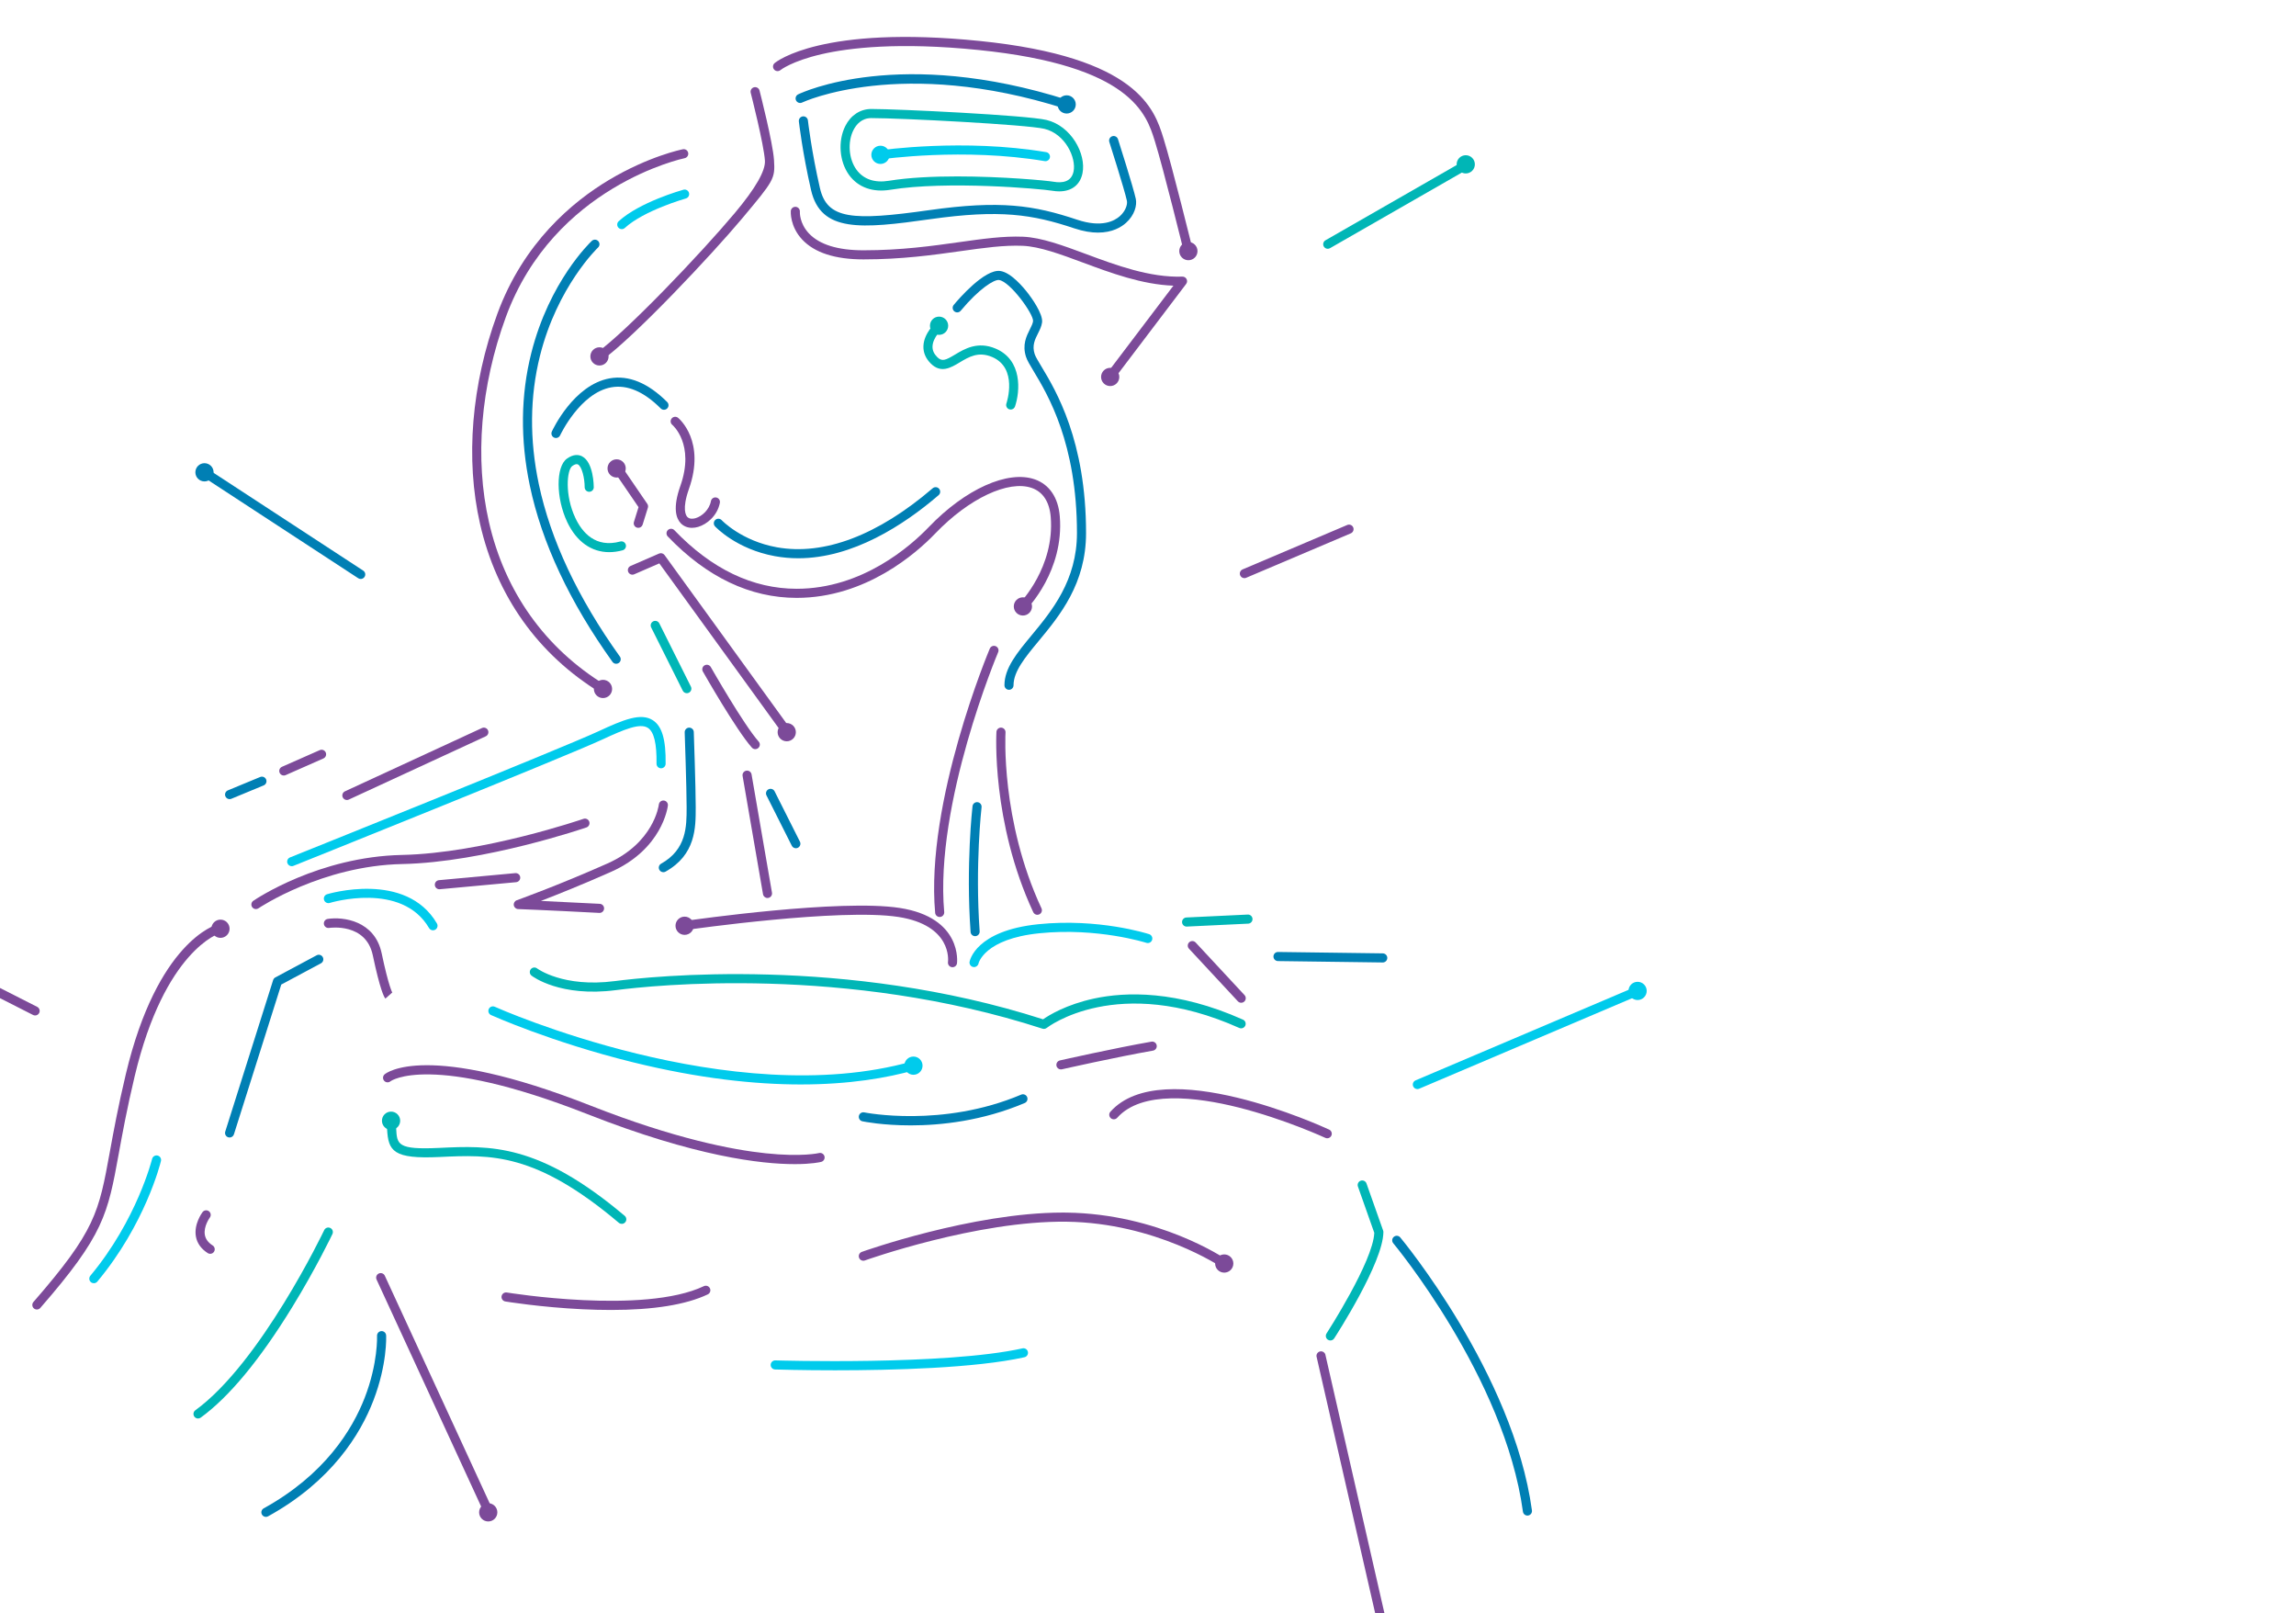 <?xml version="1.0" encoding="UTF-8"?><svg id="Layer_1" xmlns="http://www.w3.org/2000/svg" width="773" height="543" viewBox="0 0 773 543"><defs><style>.cls-1{fill:#00b6b6;}.cls-2{fill:#00cbec;}.cls-3{fill:#007fb4;}.cls-4{fill:#7c4a99;}</style></defs><path class="cls-4" d="M400.095,86.06c-.688,0-1.314-.468-1.486-1.167-.069-.281-6.934-28.191-9.767-37.256l-.099-.317c-2.753-8.833-7.879-25.275-59.266-30.488-26.879-2.727-43.598-.738-52.891,1.41-10.042,2.322-13.789,5.32-13.826,5.35-.651,.533-1.617,.444-2.153-.205-.538-.648-.455-1.606,.19-2.147,.627-.527,15.96-12.834,68.989-7.455,53.399,5.417,58.917,23.116,61.881,32.625l.098,.315c2.862,9.156,9.535,36.288,9.818,37.439,.202,.821-.301,1.651-1.122,1.853-.123,.03-.246,.044-.367,.044Z"/><path class="cls-3" d="M359.113,36.682c-.154,0-.311-.023-.465-.073-55.324-17.609-88.27-2.252-88.596-2.095-.763,.368-1.677,.048-2.045-.714-.368-.761-.05-1.676,.711-2.044,1.374-.665,34.276-16.078,90.859,1.933,.806,.257,1.252,1.118,.996,1.924-.208,.652-.811,1.068-1.459,1.068Z"/><path class="cls-3" d="M369.673,78.298c-2.248,0-4.893-.4-7.977-1.43-14.175-4.731-25.039-6.401-48.437-3.097-23.471,3.315-36.911,4.494-40.2-9.795-2.903-12.61-4.091-23.003-4.103-23.107-.095-.841,.51-1.599,1.351-1.694,.833-.096,1.598,.509,1.693,1.351,.011,.102,1.183,10.333,4.044,22.762,2.43,10.557,10.885,11.107,36.786,7.448,24.005-3.39,35.196-1.662,49.834,3.224,8.256,2.755,12.556,.417,14.386-1.222,1.883-1.688,2.612-3.922,2.343-5.168-.829-3.831-5.866-19.63-5.917-19.789-.257-.806,.188-1.668,.993-1.925,.801-.256,1.667,.187,1.925,.994,.209,.655,5.133,16.099,5.994,20.073,.464,2.146-.375,5.481-3.293,8.097-1.587,1.422-4.585,3.276-9.423,3.276Z"/><path class="cls-1" d="M356.617,64.418c-.732,0-1.503-.067-2.311-.204-3.955-.67-35.476-3.44-54.566-.334-5.903,.962-10.826-.797-13.86-4.947-3.308-4.526-3.842-11.488-1.27-16.553,1.837-3.619,5.025-5.694,8.746-5.694,9.064,0,52.375,2.114,58.97,3.697,8.334,2,13.444,11.45,12.117,17.942-.8,3.915-3.661,6.093-7.826,6.093Zm-34.374-5.033c15.273,0,29.939,1.362,32.575,1.808,2.605,.442,5.872,.197,6.623-3.482,.941-4.602-2.773-12.655-9.83-14.349-5.907-1.418-48.176-3.612-58.255-3.612-3.285,0-5.084,2.184-6.014,4.017-2.045,4.027-1.61,9.77,1.012,13.358,2.351,3.217,6.118,4.509,10.894,3.731,6.715-1.092,14.94-1.471,22.994-1.471Z"/><path class="cls-2" d="M351.971,54.256c-.085,0-.17-.007-.256-.022-27.202-4.584-54.791-.642-55.067-.602-.845,.123-1.615-.457-1.738-1.294-.123-.837,.456-1.615,1.293-1.738,.281-.04,28.332-4.053,56.02,.612,.835,.141,1.397,.931,1.257,1.765-.126,.748-.775,1.278-1.509,1.278Z"/><path class="cls-4" d="M373.884,128.153c-.322,0-.647-.101-.924-.311-.675-.511-.806-1.472-.295-2.146l22.384-29.531c-10.58-.387-21.057-4.282-30.401-7.755-7.522-2.796-14.626-5.436-20.355-5.67-6.295-.257-13.066,.695-20.905,1.797-9.255,1.301-19.744,2.775-32.693,2.775-9.547,0-16.491-2.253-20.637-6.697-4.128-4.424-3.837-9.368-3.823-9.576,.058-.843,.784-1.48,1.634-1.422,.842,.058,1.478,.786,1.423,1.627-.011,.192-.167,3.923,3.058,7.336,3.554,3.762,9.726,5.669,18.346,5.669,12.734,0,23.111-1.458,32.266-2.745,7.986-1.122,14.888-2.09,21.455-1.824,6.216,.254,13.542,2.977,21.298,5.86,9.999,3.717,21.344,7.934,32.361,7.573,.583-.017,1.139,.303,1.41,.828,.272,.524,.217,1.158-.14,1.629l-24.24,31.979c-.301,.398-.759,.607-1.222,.607Z"/><path class="cls-4" d="M201.829,121.5c-.476,0-.945-.221-1.245-.636-.494-.687-.339-1.644,.348-2.139,10.16-7.317,35.197-33.582,46.474-47.041q10.457-12.482,10.122-17.625c-.361-5.54-4.737-22.643-4.781-22.815-.21-.819,.283-1.654,1.103-1.865,.821-.209,1.654,.284,1.865,1.103,.183,.714,4.491,17.555,4.871,23.377,.414,6.369-.008,6.873-10.832,19.791-9.928,11.85-35.97,39.593-47.032,47.56-.271,.195-.584,.289-.894,.289Z"/><path class="cls-4" d="M203.011,233.442c-.272,0-.547-.073-.797-.225-21.005-12.832-35.044-32.502-40.6-56.884-4.966-21.791-2.901-46.888,5.813-70.667,8.771-23.933,25.272-37.724,37.571-45.08,13.32-7.967,24.427-10.25,24.893-10.343,.832-.168,1.636,.371,1.802,1.2,.167,.829-.371,1.637-1.2,1.803-.438,.088-44.013,9.333-60.19,53.474-8.514,23.231-10.539,47.711-5.703,68.933,5.368,23.557,18.927,42.559,39.211,54.951,.722,.441,.949,1.384,.509,2.106-.289,.473-.793,.734-1.309,.734Z"/><path class="cls-2" d="M209.333,77.129c-.415,0-.829-.168-1.13-.497-.572-.624-.529-1.593,.095-2.164,7.016-6.424,21.181-10.439,21.78-10.606,.813-.229,1.66,.247,1.888,1.062,.228,.815-.248,1.66-1.062,1.888-.14,.039-14.062,3.988-20.537,9.916-.294,.269-.664,.402-1.034,.402Z"/><path class="cls-3" d="M207.453,223.437c-.477,0-.948-.222-1.247-.64-14.429-20.143-23.793-40.108-27.83-59.34-3.243-15.448-3.076-30.456,.494-44.607,6.09-24.139,19.797-37.216,20.377-37.761,.616-.579,1.585-.548,2.164,.068,.58,.616,.55,1.585-.066,2.165-.137,.129-13.71,13.117-19.547,36.445-3.424,13.684-3.558,28.212-.399,43.181,3.963,18.776,13.146,38.312,27.297,58.065,.493,.688,.334,1.644-.353,2.137-.271,.193-.582,.286-.891,.286Z"/><path class="cls-4" d="M344.397,205.661c-.391,0-.782-.149-1.081-.447-.6-.597-.601-1.567-.004-2.167,.179-.182,11.817-12.178,10.44-29.006-.415-5.07-2.604-8.45-6.331-9.774-7.849-2.789-21.231,3.503-32.541,15.3-6.251,6.52-23.312,21.683-46.647,21.684h-.01c-15.66-.003-30.261-6.958-43.401-20.673-.585-.611-.565-1.581,.046-2.166,.612-.584,1.581-.564,2.166,.046,12.539,13.088,26.397,19.726,41.188,19.729h.01c22.158,0,38.456-14.504,44.436-20.741,12.309-12.839,26.686-19.295,35.777-16.066,4.877,1.733,7.846,6.14,8.359,12.411,1.499,18.317-10.798,30.891-11.322,31.417-.299,.301-.693,.451-1.085,.451Z"/><path class="cls-3" d="M187.182,147.438c-.214,0-.432-.045-.639-.14-.768-.353-1.105-1.262-.752-2.03,.294-.641,7.341-15.724,19.46-17.903,6.415-1.153,12.928,1.525,19.368,7.958,.599,.598,.599,1.568,.002,2.167-.598,.598-1.569,.599-2.166,.001-5.687-5.681-11.291-8.07-16.652-7.112-10.542,1.889-17.162,16.026-17.227,16.168-.258,.561-.813,.892-1.393,.892Z"/><path class="cls-4" d="M232.984,177.674c-1.505,0-2.836-.534-3.809-1.563-1.515-1.601-2.766-5.072-.127-12.514,4.988-14.066-2.622-20.522-2.7-20.586-.654-.537-.75-1.502-.212-2.156,.538-.654,1.502-.75,2.156-.212,.385,.315,9.343,7.906,3.643,23.978-2.381,6.715-1.01,8.881-.534,9.384,.795,.841,2.082,.624,2.78,.419,2.147-.629,4.613-2.804,5.169-5.742,.157-.83,.954-1.38,1.79-1.22,.832,.157,1.378,.959,1.22,1.79-.822,4.34-4.37,7.247-7.317,8.111-.709,.208-1.4,.31-2.058,.31Z"/><path class="cls-3" d="M268.739,187.918c-2.616,0-5.254-.226-7.907-.714-12.865-2.364-19.81-9.708-20.099-10.019-.576-.62-.541-1.589,.079-2.165,.619-.575,1.587-.54,2.163,.077h0c.065,.07,6.66,6.991,18.592,9.127,15.859,2.839,33.99-4.033,52.439-19.868,.641-.551,1.609-.478,2.16,.165,.551,.642,.477,1.609-.165,2.16-11.749,10.085-28.899,21.237-47.263,21.237Z"/><path class="cls-4" d="M214.894,177.675c-.151,0-.304-.022-.456-.07-.808-.251-1.259-1.11-1.008-1.917l1.547-4.976-8.321-12.168c-.477-.698-.298-1.651,.4-2.129,.701-.478,1.653-.298,2.13,.4l8.739,12.78c.264,.386,.337,.873,.198,1.319l-1.767,5.684c-.204,.656-.809,1.077-1.462,1.077Z"/><path class="cls-1" d="M205.112,185.862c-6.001,0-11.021-3.537-14.149-10.145-3.82-8.068-3.864-18.635-.089-21.333,2.287-1.635,4.029-1.33,5.088-.784,3.899,2.006,3.944,10.069,3.944,10.411,0,.846-.686,1.532-1.532,1.532s-1.532-.686-1.532-1.532c0-3.081-.937-6.995-2.281-7.686-.439-.224-1.078-.039-1.906,.552-1.8,1.286-2.599,9.768,1.076,17.53,2.287,4.833,6.769,10.121,15.084,7.874,.824-.221,1.658,.264,1.878,1.079,.221,.817-.263,1.658-1.079,1.878-1.549,.418-3.055,.624-4.502,.625Z"/><path class="cls-4" d="M264.584,247.365c-.475,0-.943-.22-1.242-.633l-41.364-57.093-8.452,3.677c-.776,.337-1.679-.018-2.016-.794-.337-.776,.018-1.679,.794-2.016l9.582-4.168c.659-.287,1.429-.077,1.851,.506l42.086,58.09c.497,.685,.344,1.643-.341,2.139-.272,.197-.586,.291-.898,.291Z"/><path class="cls-4" d="M254.279,252.168c-.421,0-.841-.173-1.144-.512-5.269-5.902-16.042-24.802-16.498-25.604-.418-.735-.162-1.671,.574-2.089,.738-.418,1.672-.161,2.089,.574,.11,.193,11.067,19.418,16.121,25.078,.563,.631,.509,1.6-.123,2.163-.292,.261-.657,.389-1.02,.389Z"/><path class="cls-1" d="M231.239,233.342c-.562,0-1.103-.31-1.372-.848l-10.634-21.288c-.379-.757-.071-1.677,.686-2.055,.758-.379,1.676-.071,2.055,.686l10.634,21.288c.379,.757,.071,1.677-.686,2.055-.22,.11-.453,.162-.683,.162Z"/><path class="cls-4" d="M258.393,302.276c-.732,0-1.379-.526-1.508-1.272l-6.875-39.815c-.144-.834,.415-1.626,1.249-1.77,.833-.147,1.625,.416,1.77,1.249l6.875,39.815c.144,.834-.415,1.626-1.249,1.77-.087,.015-.176,.023-.262,.023Z"/><path class="cls-3" d="M267.946,285.529c-.561,0-1.101-.309-1.37-.844l-8.525-16.941c-.381-.756-.076-1.677,.679-2.057,.758-.381,1.678-.075,2.057,.68l8.525,16.941c.381,.756,.076,1.677-.679,2.057-.221,.111-.456,.164-.687,.164Z"/><path class="cls-3" d="M223.332,293.591c-.536,0-1.057-.282-1.338-.783-.414-.738-.15-1.671,.588-2.085,8.591-4.814,8.588-12.578,8.584-18.816v-.359c0-6.334-.642-24.847-.649-25.033-.029-.846,.632-1.555,1.478-1.585,.846-.014,1.554,.632,1.584,1.478,.006,.187,.651,18.753,.651,25.14v.357c.004,6.668,.008,15.799-10.15,21.491-.237,.133-.494,.196-.747,.196Z"/><path class="cls-3" d="M77.298,268.998c-.601,0-1.172-.356-1.416-.947-.324-.782,.048-1.678,.83-2.001l10.885-4.504c.782-.325,1.678,.048,2.001,.83,.324,.782-.048,1.678-.83,2.001l-10.885,4.504c-.192,.079-.39,.117-.585,.117Z"/><path class="cls-4" d="M95.55,261.048c-.589,0-1.15-.341-1.403-.914-.341-.774,.009-1.678,.783-2.019l12.718-5.611c.777-.342,1.68,.009,2.02,.783,.341,.774-.009,1.678-.783,2.019l-12.718,5.611c-.201,.089-.411,.131-.618,.131Z"/><path class="cls-4" d="M116.783,269.29c-.579,0-1.132-.33-1.391-.89-.355-.768-.02-1.678,.748-2.033l46.114-21.299c.768-.353,1.678-.02,2.033,.749,.355,.768,.02,1.678-.748,2.033l-46.114,21.299c-.208,.096-.426,.141-.642,.141Z"/><path class="cls-2" d="M98.212,291.571c-.608,0-1.183-.364-1.423-.962-.315-.785,.067-1.677,.852-1.992,.909-.365,91.099-36.539,103.942-42.502,8.404-3.903,14.212-6.267,18.217-3.671,3.089,2.003,4.414,6.525,4.296,14.663-.012,.839-.696,1.51-1.531,1.51h-.023c-.846-.012-1.521-.708-1.509-1.554,.098-6.779-.851-10.72-2.9-12.049-2.67-1.734-8.012,.513-15.26,3.879-12.915,5.997-103.181,42.202-104.091,42.567-.187,.075-.38,.11-.569,.11Z"/><path class="cls-4" d="M86.159,306.007c-.489,0-.97-.234-1.267-.669-.476-.699-.297-1.651,.402-2.128,.888-.606,22.054-14.842,50.05-15.426,27.295-.569,60.758-12.036,61.093-12.151,.795-.277,1.67,.148,1.948,.947,.276,.8-.148,1.672-.948,1.948-.339,.117-34.248,11.74-62.03,12.319-27.054,.564-48.177,14.75-48.388,14.893-.264,.18-.565,.266-.862,.266Z"/><path class="cls-4" d="M201.85,307.297c-.028,0-.055-.001-.082-.002-18.323-.964-27.238-1.285-27.326-1.288-.735-.026-1.347-.57-1.459-1.297-.112-.726,.307-1.43,.999-1.677,.136-.049,13.789-4.932,30.528-12.373,15.533-6.905,17.242-19.329,17.307-19.854,.103-.838,.866-1.436,1.704-1.335,.839,.101,1.437,.859,1.338,1.698-.07,.595-1.913,14.649-19.104,22.291-9.495,4.221-18.005,7.625-23.653,9.802,4.529,.203,11.117,.516,19.828,.975,.845,.044,1.494,.765,1.449,1.61-.043,.818-.72,1.452-1.528,1.452Z"/><path class="cls-4" d="M147.925,299.334c-.783,0-1.45-.597-1.524-1.391-.078-.843,.541-1.589,1.385-1.667l25.694-2.372c.843-.073,1.588,.542,1.666,1.385,.078,.843-.541,1.589-1.385,1.667l-25.694,2.372c-.048,.004-.095,.006-.142,.006Z"/><path class="cls-2" d="M145.775,313.153c-.527,0-1.039-.272-1.324-.759-9.232-15.781-33.193-8.532-33.434-8.456-.807,.249-1.667-.199-1.918-1.007-.252-.808,.199-1.667,1.007-1.919,.263-.081,26.54-8.024,36.99,9.835,.427,.73,.181,1.668-.549,2.095-.243,.142-.509,.21-.772,.21Z"/><path class="cls-4" d="M129.747,336.137c-.459-.52-1.789-2.983-4.242-14.597-2.298-10.888-14.212-9.264-14.716-9.19-.836,.123-1.615-.454-1.74-1.29-.124-.836,.45-1.614,1.285-1.74,5.266-.798,15.849,.602,18.168,11.587,2.378,11.261,3.584,13.242,3.634,13.321-.057-.09-.092-.117-.092-.117l-2.298,2.026Z"/><path class="cls-3" d="M77.298,382.898c-.153,0-.309-.023-.462-.072-.807-.255-1.254-1.116-.999-1.922l16.127-51.01c.12-.381,.385-.7,.738-.889l13.903-7.441c.744-.401,1.674-.118,2.073,.628,.399,.746,.118,1.674-.628,2.073l-13.353,7.147-15.938,50.416c-.206,.653-.81,1.07-1.46,1.07Z"/><path class="cls-3" d="M339.702,232.192c-.846,0-1.532-.686-1.532-1.532,0-5.774,4.23-10.882,9.128-16.797,6.81-8.225,15.285-18.46,15.285-34.431,0-30.238-9.832-46.582-14.556-54.437-1.283-2.132-2.209-3.673-2.602-4.891-1.303-4.049,.144-6.939,1.306-9.26,.516-1.032,.962-1.922,1.071-2.718,.267-2.313-7.72-13.39-11.472-13.876-1.616-.205-6.655,2.868-12.886,10.353-.541,.65-1.507,.738-2.157,.198-.65-.541-.739-1.507-.198-2.157,1.687-2.028,10.375-12.11,15.633-11.432,3.637,.471,7.849,5.515,9.492,7.662,.842,1.101,5.023,6.741,4.622,9.668-.177,1.298-.782,2.506-1.367,3.674-1.054,2.104-2.049,4.092-1.129,6.951,.283,.881,1.177,2.368,2.31,4.25,4.867,8.091,14.994,24.928,14.994,56.016,0,17.075-8.866,27.782-15.989,36.385-4.52,5.459-8.424,10.173-8.424,14.844,0,.846-.686,1.532-1.532,1.532Z"/><path class="cls-1" d="M340.277,137.861c-.163,0-.328-.026-.491-.082-.801-.272-1.231-1.141-.96-1.942,.163-.486,3.907-11.982-4.826-15.674-4.609-1.948-7.811-.026-10.909,1.833-2.954,1.774-6.306,3.785-9.725,.364-1.711-1.711-2.545-3.676-2.476-5.839,.139-4.38,4.059-7.879,4.226-8.026,.635-.559,1.603-.497,2.162,.138,.559,.634,.497,1.601-.135,2.16-.046,.041-3.1,2.797-3.19,5.836-.038,1.297,.479,2.463,1.58,3.564,1.593,1.593,2.768,1.105,5.982-.825,3.222-1.934,7.634-4.584,13.678-2.029,9.089,3.842,8.249,14.421,6.536,19.479-.216,.638-.812,1.041-1.451,1.041Z"/><path class="cls-4" d="M316.362,308.667c-.785,0-1.453-.6-1.524-1.396-3.322-37.332,18.18-88.428,18.397-88.941,.331-.778,1.23-1.143,2.009-.81,.779,.331,1.141,1.23,.811,2.009-.215,.505-21.42,50.907-18.166,87.47,.075,.843-.547,1.587-1.39,1.662-.046,.004-.093,.006-.138,.006Z"/><path class="cls-4" d="M349.25,307.934c-.577,0-1.129-.328-1.39-.886-14.123-30.327-12.407-60.386-12.388-60.686,.054-.844,.781-1.49,1.625-1.432,.844,.053,1.486,.78,1.432,1.625-.019,.293-1.674,29.607,12.108,59.2,.357,.767,.025,1.678-.742,2.035-.209,.098-.429,.144-.646,.144Z"/><path class="cls-3" d="M328.292,315.125c-.797,0-1.47-.617-1.527-1.424-1.593-22.552,.634-42.136,.657-42.331,.097-.84,.86-1.444,1.698-1.345,.841,.098,1.443,.858,1.345,1.698-.022,.192-2.216,19.507-.644,41.761,.06,.844-.576,1.576-1.42,1.636-.037,.003-.073,.004-.109,.004Z"/><path class="cls-1" d="M351.451,346.344c-.159,0-.318-.025-.473-.075-66.254-21.496-131.278-14.582-143.637-12.977-18.697,2.429-27.992-4.577-28.378-4.876-.669-.518-.791-1.48-.274-2.149,.518-.668,1.478-.79,2.144-.278h0c.086,.065,8.785,6.515,26.113,4.264,12.428-1.613,77.611-8.545,144.23,12.86,1.91-1.335,7.757-4.977,17.245-7.009,10.53-2.256,27.764-2.851,50.057,7.119,.773,.345,1.118,1.251,.773,2.024-.346,.773-1.251,1.118-2.024,.773-41.099-18.378-64.589-.198-64.821-.012-.275,.22-.614,.335-.957,.335Z"/><path class="cls-4" d="M417.879,337.54c-.411,0-.82-.164-1.122-.489l-16.459-17.705c-.576-.62-.541-1.589,.079-2.165,.619-.575,1.588-.541,2.165,.079l16.459,17.705c.576,.62,.541,1.589-.079,2.165-.295,.274-.669,.41-1.043,.41Z"/><path class="cls-4" d="M320.681,325.579c-.071,0-.143-.005-.215-.015-.838-.117-1.422-.892-1.304-1.729,.064-.497,1.395-12.389-16.744-15.185-19.515-3.009-70.223,4.223-70.733,4.296-.836,.121-1.614-.461-1.735-1.298-.12-.838,.461-1.614,1.298-1.735,2.1-.303,51.672-7.371,71.636-4.292,21.213,3.271,19.333,18.485,19.311,18.638-.107,.766-.763,1.319-1.515,1.32Z"/><path class="cls-2" d="M327.938,325.534c-.093,0-.189-.009-.284-.027-.822-.157-1.368-.932-1.224-1.757,.075-.428,2.076-10.503,23.172-12.649,20.27-2.063,36.61,3.131,37.296,3.354,.805,.261,1.245,1.124,.985,1.929-.26,.806-1.127,1.245-1.928,.986-.163-.053-16.443-5.215-36.043-3.22-18.545,1.886-20.451,10.069-20.468,10.152-.15,.724-.791,1.233-1.506,1.233Z"/><path class="cls-1" d="M399.496,311.898c-.812,0-1.489-.639-1.529-1.459-.04-.845,.613-1.563,1.458-1.603l20.659-.983c.831-.052,1.562,.612,1.603,1.457,.04,.845-.613,1.563-1.458,1.603l-20.659,.983c-.025,.002-.049,.002-.074,.002Z"/><path class="cls-3" d="M465.531,323.978h-.021l-35.261-.47c-.846-.012-1.523-.707-1.512-1.552,.011-.839,.695-1.511,1.531-1.511h.021l35.261,.47c.846,.012,1.523,.707,1.512,1.552-.011,.839-.695,1.511-1.531,1.511Z"/><path class="cls-2" d="M477.19,366.603c-.596,0-1.162-.35-1.411-.933-.331-.779,.032-1.678,.811-2.009l74.144-31.516c.779-.331,1.677,.033,2.009,.811,.331,.779-.032,1.678-.811,2.009l-74.144,31.516c-.195,.083-.399,.122-.598,.122Z"/><path class="cls-4" d="M418.95,194.611c-.596,0-1.163-.35-1.411-.933-.331-.779,.032-1.678,.812-2.009l35.228-14.959c.777-.33,1.678,.032,2.008,.811,.331,.779-.032,1.678-.812,2.009l-35.228,14.959c-.195,.083-.398,.122-.598,.122Z"/><path class="cls-1" d="M447.898,451.218c-.286,0-.575-.08-.833-.247-.709-.461-.911-1.41-.45-2.119,.158-.244,15.708-24.289,16.067-33.878l-5.506-15.576c-.282-.798,.136-1.673,.933-1.955,.8-.281,1.674,.137,1.955,.934l5.599,15.84c.059,.168,.089,.345,.087,.524-.087,10.295-15.895,34.744-16.568,35.78-.293,.452-.785,.698-1.286,.698Z"/><path class="cls-4" d="M12.41,440.795c-.357,0-.715-.124-1.005-.377-.638-.556-.705-1.523-.149-2.161,20.887-23.986,22.007-30.135,25.719-50.511,1.229-6.746,2.759-15.143,5.39-26.197,10.598-44.528,30.084-50.186,30.909-50.405,.818-.215,1.657,.27,1.874,1.087,.217,.815-.266,1.651-1.079,1.872-.256,.073-18.63,5.749-28.724,48.155-2.612,10.975-4.133,19.326-5.356,26.037-3.727,20.461-4.983,27.353-26.423,51.974-.302,.348-.728,.526-1.156,.526Z"/><path class="cls-2" d="M31.593,431.946c-.346,0-.694-.116-.981-.355-.649-.542-.737-1.508-.195-2.158,15.659-18.779,20.744-39.134,20.794-39.337,.201-.822,1.03-1.325,1.851-1.126,.821,.2,1.326,1.027,1.127,1.849-.208,.858-5.282,21.225-21.418,40.576-.303,.363-.739,.551-1.177,.551Z"/><path class="cls-4" d="M70.762,422.048c-.285,0-.573-.079-.83-.245-2.239-1.446-3.578-3.325-3.98-5.585-.744-4.178,2.114-8.038,2.236-8.2,.509-.675,1.468-.812,2.145-.304,.675,.507,.812,1.466,.306,2.142-.025,.034-2.185,2.986-1.668,5.839,.254,1.403,1.112,2.559,2.623,3.535,.711,.459,.915,1.407,.456,2.118-.293,.454-.785,.701-1.288,.701Z"/><path class="cls-1" d="M447.016,83.745c-.531,0-1.047-.277-1.331-.77-.42-.734-.167-1.67,.567-2.091l46.465-26.642c.735-.422,1.67-.166,2.091,.567,.42,.734,.167,1.67-.567,2.091l-46.465,26.642c-.24,.138-.503,.203-.761,.203Z"/><path class="cls-3" d="M121.443,194.889c-.287,0-.578-.08-.836-.249l-52.601-34.373c-.708-.463-.907-1.412-.444-2.12,.463-.708,1.414-.907,2.12-.444l52.601,34.373c.708,.463,.907,1.412,.444,2.12-.293,.45-.784,.694-1.284,.694Z"/><path class="cls-4" d="M11.825,341.817c-.233,0-.47-.053-.692-.166l-44.583-22.645c-.755-.383-1.055-1.305-.672-2.06,.383-.754,1.308-1.055,2.059-.672l44.583,22.645c.755,.383,1.055,1.305,.672,2.06-.27,.532-.809,.839-1.367,.839Z"/><path class="cls-3" d="M89.526,510.602c-.54,0-1.064-.286-1.343-.792-.409-.741-.14-1.673,.601-2.081,20.568-11.348,29.844-26.51,34.002-37.232,4.517-11.645,4.16-20.735,4.155-20.826-.038-.845,.614-1.561,1.459-1.601,.836-.048,1.561,.61,1.602,1.456,.019,.391,.405,9.714-4.303,21.934-4.331,11.241-13.995,27.122-35.436,38.952-.234,.129-.488,.191-.738,.191Z"/><path class="cls-4" d="M164.376,510.159c-.579,0-1.133-.33-1.392-.891l-36.208-78.559c-.354-.768-.018-1.678,.75-2.032,.765-.353,1.678-.019,2.032,.75l36.208,78.559c.354,.768,.018,1.678-.75,2.032-.207,.096-.426,.141-.64,.141Z"/><path class="cls-4" d="M476.406,596.515c-.773,0-1.438-.583-1.521-1.37l-31.657-138.574c-.09-.842,.519-1.596,1.361-1.686,.841-.088,1.596,.519,1.685,1.361l31.657,138.574c.09,.842-.519,1.596-1.361,1.686-.055,.006-.11,.009-.165,.009Z"/><path class="cls-4" d="M446.839,383.158c-.216,0-.435-.046-.643-.142-.136-.063-13.802-6.357-29.325-10.25-14.028-3.518-32.483-5.768-40.743,3.493-.562,.63-1.533,.686-2.162,.123-.631-.563-.687-1.532-.123-2.163,17.544-19.669,71.36,4.958,73.642,6.017,.767,.356,1.102,1.266,.746,2.034-.259,.559-.812,.888-1.391,.888Z"/><path class="cls-4" d="M267.525,391.858c-11.199,0-33.42-2.531-69.713-16.806-52.882-20.799-66.205-11.199-66.325-11.096-.64,.552-1.609,.479-2.16-.163-.551-.642-.479-1.609,.163-2.16,.544-.469,14.003-11.237,69.444,10.568,28.177,11.082,47.56,14.823,58.859,16.009,12.23,1.284,17.875-.066,17.931-.08,.817-.206,1.651,.294,1.857,1.113,.206,.819-.287,1.649-1.105,1.857-.319,.082-3.163,.758-8.95,.758Z"/><path class="cls-1" d="M66.67,477.485c-.474,0-.941-.219-1.241-.632-.497-.684-.346-1.642,.339-2.14,22.053-16.022,43.174-60.198,43.385-60.642,.362-.766,1.275-1.09,2.041-.728,.764,.363,1.09,1.276,.727,2.041-.053,.113-5.438,11.423-13.526,24.592-10.906,17.757-21.277,30.279-30.826,37.217-.272,.198-.587,.292-.899,.292Z"/><path class="cls-2" d="M269.63,365.041c-15.464,0-34.24-1.974-56.551-7.469-27.449-6.76-47.561-15.802-47.761-15.892-.77-.349-1.112-1.256-.764-2.027,.35-.772,1.257-1.113,2.028-.764,.791,.357,79.679,35.547,140.531,18.379,.815-.229,1.661,.244,1.89,1.058,.23,.814-.244,1.661-1.058,1.89-9.211,2.599-21.896,4.824-38.314,4.824Z"/><path class="cls-4" d="M412.165,426.848c-.298,0-.598-.086-.862-.267-.219-.15-22.23-14.943-52.211-15.341-30.181-.396-67.537,12.908-67.911,13.043-.795,.286-1.674-.126-1.96-.923-.286-.796,.126-1.674,.922-1.96,.373-.134,37.112-13.232,67.611-13.232,.462,0,.92,.003,1.378,.009,30.943,.411,52.977,15.244,53.899,15.875,.699,.478,.877,1.43,.399,2.128-.296,.434-.777,.668-1.266,.668Z"/><path class="cls-3" d="M306.584,378.816c-9.428,0-15.708-1.263-16.234-1.373-.828-.172-1.359-.983-1.187-1.811,.171-.829,.981-1.361,1.812-1.188,.259,.053,26.281,5.256,52.825-5.978,.779-.331,1.677,.034,2.008,.814,.33,.779-.034,1.678-.814,2.008-14.28,6.044-28.193,7.528-38.41,7.528Z"/><path class="cls-4" d="M205.694,440.949c-3.055,0-6.26-.08-9.619-.24-14.12-.675-25.83-2.6-25.947-2.619-.835-.139-1.399-.927-1.26-1.762,.138-.834,.929-1.398,1.762-1.26,.459,.076,46.071,7.492,66.34-2.133,.765-.361,1.677-.038,2.041,.727,.363,.764,.037,1.678-.726,2.041-7.348,3.489-18.287,5.247-32.59,5.247Z"/><path class="cls-1" d="M209.332,411.968c-.349,0-.7-.119-.987-.361-28.052-23.677-43.033-22.967-60.369-22.146-15.628,.742-17.256-2-17.658-9.437-.045-.834-.092-1.698-.183-2.622-.083-.842,.532-1.592,1.373-1.675,.856-.085,1.593,.532,1.675,1.374,.098,.993,.149,1.931,.194,2.759,.291,5.392,.388,7.205,14.453,6.542,17.238-.818,33.519-1.588,62.49,22.865,.646,.546,.729,1.512,.182,2.159-.303,.359-.736,.544-1.171,.544Z"/><path class="cls-3" d="M514.241,510.159c-.754,0-1.411-.557-1.515-1.326-6.136-45.157-43.278-89.893-43.652-90.34-.544-.648-.459-1.615,.189-2.158,.649-.544,1.614-.459,2.158,.189,.38,.453,38.083,45.85,44.34,91.896,.114,.839-.473,1.61-1.311,1.724-.07,.009-.14,.014-.209,.014Z"/><path class="cls-2" d="M281.244,461.259c-11.266,0-19.424-.246-20.294-.274-.845-.027-1.509-.734-1.482-1.579,.027-.846,.729-1.509,1.579-1.483,.569,.018,57.251,1.727,83.187-4.047,.826-.187,1.644,.336,1.828,1.162,.184,.826-.337,1.644-1.162,1.828-16.548,3.685-44.563,4.393-63.656,4.393Z"/><path class="cls-4" d="M357.18,359.982c-.699,0-1.331-.482-1.492-1.194-.187-.825,.33-1.646,1.156-1.833,.181-.041,18.248-4.126,30.811-6.319,.839-.148,1.628,.413,1.772,1.246,.146,.833-.412,1.627-1.245,1.772-12.488,2.18-30.48,6.249-30.661,6.289-.114,.026-.227,.038-.34,.038Z"/><circle class="cls-2" cx="551.332" cy="333.555" r="3.069"/><circle class="cls-4" cx="412.167" cy="425.317" r="3.069"/><circle class="cls-4" cx="230.491" cy="311.621" r="3.069"/><circle class="cls-4" cx="264.875" cy="246.459" r="3.069"/><circle class="cls-3" cx="68.844" cy="158.985" r="3.069"/><circle class="cls-4" cx="74.229" cy="312.625" r="3.069"/><circle class="cls-4" cx="164.375" cy="509.07" r="3.069"/><circle class="cls-2" cx="307.528" cy="358.715" r="3.069"/><circle class="cls-4" cx="203.012" cy="231.91" r="3.069"/><circle class="cls-4" cx="344.384" cy="204.129" r="3.069"/><circle class="cls-4" cx="373.771" cy="126.886" r="3.069"/><circle class="cls-1" cx="316.159" cy="109.647" r="3.069"/><circle class="cls-1" cx="493.479" cy="55.319" r="3.069"/><circle class="cls-4" cx="400.096" cy="84.528" r="3.069"/><circle class="cls-3" cx="359.112" cy="35.15" r="3.069"/><circle class="cls-2" cx="296.426" cy="52.117" r="3.069"/><circle class="cls-4" cx="201.828" cy="119.968" r="3.069"/><circle class="cls-4" cx="207.603" cy="157.679" r="3.069"/><circle class="cls-1" cx="131.659" cy="377.251" r="3.069"/></svg>